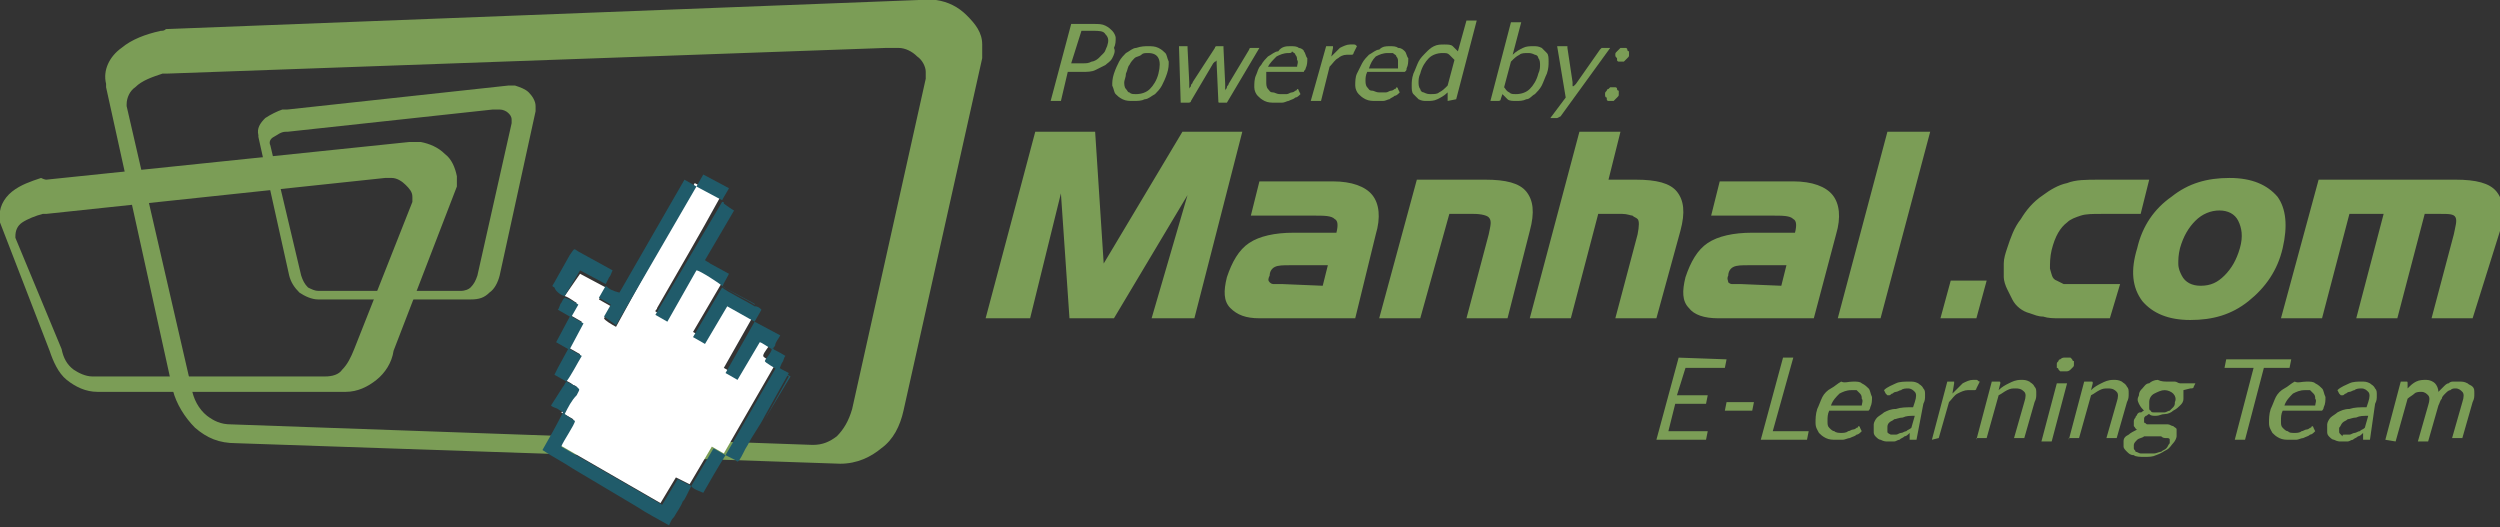 <?xml version="1.0" encoding="utf-8"?>
<!-- Generator: Adobe Illustrator 21.0.0, SVG Export Plug-In . SVG Version: 6.00 Build 0)  -->
<svg version="1.1" id="Layer_1" xmlns="http://www.w3.org/2000/svg" xmlns:xlink="http://www.w3.org/1999/xlink" x="0px" y="0px"
	 viewBox="0 0 146.1 30.8" style="enable-background:new 0 0 146.1 30.8;" xml:space="preserve">
<rect x="0" y="0" width="146.1" height="30.8" fill="#333333" stroke="none"/>
<style type="text/css">
	.st0{fill:#7B9D56;}
	.st1{fill:#FFFFFF;}
	.st2{fill:#205B6A;}
</style>
<g id="Layer_x0020_1_1_">
	<path class="st0" d="M9.7,1.7l44-1.7c0.3,0,0.6,0,1,0c0.7,0.1,1.3,0.4,1.8,0.9s0.9,1,0.9,1.7c0,0.2,0,0.5,0,0.8L52.8,24
		c-0.2,0.9-0.6,1.7-1.3,2.2c-0.6,0.5-1.4,0.9-2.4,0.9l-35.3-1.2c-1,0-1.7-0.3-2.4-0.9l0,0c-0.6-0.6-1.1-1.4-1.3-2.2L6.2,5.1
		c0-0.1,0-0.1,0-0.2C6,4.1,6.4,3.3,7.1,2.8c0.6-0.5,1.4-0.8,2.3-1C9.5,1.8,9.6,1.8,9.7,1.7z M51.8,2.8l-42,1.5c-0.1,0-0.2,0-0.3,0
		C8.9,4.5,8.3,4.7,7.9,5.1c-0.3,0.2-0.5,0.6-0.5,1v0.1l3.8,16.5c0.1,0.6,0.4,1.2,0.9,1.6c0.4,0.3,0.8,0.5,1.4,0.5l34,1.2
		c0.6,0,1-0.2,1.4-0.5c0.4-0.4,0.7-0.9,0.9-1.6l4.3-19.3c0-0.1,0-0.3,0-0.4c0-0.3-0.2-0.7-0.5-0.9c-0.3-0.3-0.7-0.5-1.1-0.5
		C52.1,2.8,51.9,2.8,51.8,2.8z"/>
	<path class="st0" d="M16.8,6.4L29.7,5c0.1,0,0.3,0,0.4,0c0.3,0.1,0.6,0.2,0.8,0.4c0.2,0.2,0.4,0.5,0.4,0.8c0,0.1,0,0.2,0,0.3
		l-2.1,9.6c-0.1,0.4-0.3,0.8-0.6,1c-0.3,0.3-0.6,0.4-1.1,0.4h-8.9c-0.4,0-0.8-0.2-1.1-0.4l0,0c-0.3-0.3-0.5-0.6-0.6-1L15.1,8V7.9
		c-0.1-0.4,0.1-0.7,0.4-1c0.3-0.2,0.7-0.4,1-0.5C16.7,6.4,16.7,6.4,16.8,6.4z M28.8,6.4l-12,1.3h-0.1c-0.3,0-0.5,0.2-0.7,0.3
		s-0.3,0.3-0.2,0.5l0,0l1.8,7.6c0.1,0.3,0.2,0.5,0.4,0.7c0.2,0.1,0.4,0.2,0.6,0.2h8.3c0.3,0,0.5-0.1,0.6-0.2
		c0.2-0.2,0.3-0.4,0.4-0.7l2-8.9c0-0.1,0-0.1,0-0.2c0-0.2-0.1-0.3-0.2-0.4s-0.3-0.2-0.5-0.2C28.9,6.4,28.9,6.4,28.8,6.4z"/>
	<g id="_1849662416_1_">
		<path class="st1" d="M35.3,18.6l0.4-0.7L35,17.5l0.4-0.7L33.9,16L33,17.3l0,0c0.3,0.1,0.5,0.3,0.7,0.4l-0.4,0.7l0.7,0.4l-0.8,1.5
			l0.7,0.4c-0.2,0.5-0.6,1.1-0.9,1.5l0,0c0.2,0.1,0.4,0.2,0.5,0.3c0.3,0.1,0.2,0.1,0,0.5s-0.4,0.8-0.7,1.1l0.7,0.4
			c0,0.2-0.7,1.2-0.8,1.5l5.9,3.4l0.9-1.5l0.8,0.4l1.3-2.2l0.7,0.4l3-5.2c-0.1-0.1-0.7-0.4-0.7-0.5c0-0.2,0.4-0.6,0.4-0.7
			c-0.1-0.1-0.5-0.4-0.7-0.4L43,21.9l-0.7-0.4l1.7-3l-1.5-0.9l-1.3,2.2l-0.7-0.4l1.7-2.9c-0.1-0.1-1.3-0.8-1.5-0.9l-1.7,3l-0.7-0.4
			c0-0.1,0.1-0.1,0.1-0.2c1.2-2.1,2.5-4.3,3.7-6.5l-1.5-0.8L36,19.1C35.8,19,35.3,18.7,35.3,18.6L35.3,18.6z"/>
		<path class="st2" d="M33.1,22.3c-0.1,0.1-0.1,0.2-0.2,0.3l-0.7,1.1c0.1,0.1,0.2,0.1,0.4,0.2c0.1,0.1,0.2,0.1,0.3,0.2
			c-0.4,0.8-0.8,1.5-1.2,2.2c0.6,0.4,1.2,0.7,1.8,1.1l3.7,2.2c0.6,0.4,1.2,0.7,1.9,1.1c0.1-0.2,0.1-0.3,0.3-0.5
			c0.1-0.2,0.4-0.6,0.5-0.9c0.1-0.1,0.1-0.1,0.2-0.3c0.1-0.2,0.2-0.4,0.3-0.6c0.1,0.2,0.5,0.3,0.7,0.4c0.4-0.7,0.8-1.4,1.3-2.2
			c0.2,0.1,0.4,0.2,0.6,0.3c0.1,0.1,0.1,0.1,0.2,0c0.2-0.3,0.3-0.6,0.5-0.9c0.3-0.6,0.7-1.1,1-1.7l1.4-2.5c-0.2-0.1-0.6-0.3-0.7-0.4
			l-3,5.2l-0.7-0.4l-1.3,2.2L39.6,28l-0.9,1.5l-5.9-3.4c0.1-0.3,0.8-1.3,0.8-1.5L33,24.2c0.2-0.4,0.4-0.8,0.7-1.1
			c0.2-0.4,0.2-0.3,0-0.5C33.5,22.5,33.3,22.4,33.1,22.3z"/>
		<path class="st2" d="M35.4,16.7L35,17.4l0.7,0.4l-0.4,0.7L36,19l4.7-8.1L40,10.5l0,0l0,0l0,0l-3.8,6.6
			C35.8,17,35.6,16.9,35.4,16.7z"/>
		<path class="st2" d="M42.2,11.8l-3.9,6.6l0.7,0.4l1.7-3c0.2,0,1.4,0.8,1.5,0.9c0.2,0.2,1.6,0.9,1.9,1.1c0,0,0.1,0-0.1-0.1
			l-1.5-0.8c-0.4-0.2-0.3-0.1,0.1-0.9l-1.1-0.6c-0.1-0.1-0.2-0.1-0.3-0.2l1.7-2.9c-0.2-0.1-0.3-0.2-0.6-0.4
			C42.3,11.8,42.3,11.8,42.2,11.8z"/>
		<path class="st2" d="M44.1,18.8l0.4-0.7c-0.1-0.1-0.2-0.2-0.4-0.2c-0.3-0.2-1.7-0.9-1.9-1.1l-1.7,2.9l0.7,0.4l1.3-2.2L44.1,18.8z"
			/>
		<path class="st2" d="M33,17.4c-0.1,0.1-0.1,0.1-0.2,0.3c-0.1,0.1-0.1,0.3-0.2,0.4l0.7,0.4c-0.1,0.2-0.7,1.3-0.8,1.5l0.7,0.4
			l-0.6,1.1c-0.1,0.2-0.1,0.2-0.2,0.4l0.7,0.4c0.3-0.4,0.6-1,0.9-1.5l-0.7-0.4l0.8-1.5l-0.7-0.4l0.4-0.7
			C33.5,17.6,33.3,17.5,33,17.4z"/>
		<path class="st2" d="M33,17.3l0.9-1.5l1.5,0.8l0.2-0.4c0.1-0.1,0.1-0.2,0.2-0.4l-2-1.1c-0.3-0.2-0.2-0.2-0.5,0.2l-0.9,1.6
			c-0.1,0.2-0.2,0.2,0,0.3C32.5,17.1,32.9,17.3,33,17.3z"/>
		<path class="st2" d="M45.1,20.4c0.1,0,0,0,0.1-0.1l0.1-0.1c0-0.2,0.2-0.4,0.3-0.6l-1.5-0.8l-1.7,3l0.7,0.4l1.3-2.2
			C44.5,20,44.9,20.3,45.1,20.4z"/>
		<path class="st2" d="M42.2,11.7c0.1-0.2,0.3-0.5,0.4-0.7l-1.5-0.8l-0.4,0.7L42.2,11.7z"/>
		<path class="st2" d="M45.1,20.4c0,0.2-0.4,0.6-0.4,0.7s0.6,0.4,0.7,0.5c0.2,0.1,0.5,0.3,0.7,0.4l-1.4,2.5l1.5-2.5l-0.7-0.4
			c0.1-0.1,0.1-0.2,0.2-0.4c0.1-0.1,0.1-0.3,0.2-0.4c-0.8-0.5-0.8-0.3-0.6-0.6l-0.1,0.1C45.1,20.4,45.2,20.4,45.1,20.4z"/>
	</g>
	<path class="st0" d="M69.8,18.6h-2.5l2.1-7.2l-4.3,7.2h-2.6L62,11.3l-1.8,7.3h-2.6l2.9-10.9H64l0.5,7.7l4.6-7.7h3.5L69.8,18.6z
		 M79.2,18.6h-5.6c-0.8,0-1.3-0.2-1.7-0.6c-0.4-0.4-0.4-1-0.2-1.8c0.3-0.9,0.7-1.6,1.3-2c0.6-0.4,1.5-0.6,2.6-0.6h2.5
		c0.1-0.4,0.1-0.7-0.1-0.8c-0.2-0.2-0.6-0.2-1.3-0.2h-3.6l0.5-2h4.3c1.1,0,1.9,0.3,2.3,0.8s0.5,1.3,0.2,2.3L79.2,18.6z M77.3,16.7
		l0.3-1.2h-2.2c-0.4,0-0.7,0-0.9,0.1c-0.2,0.1-0.3,0.3-0.3,0.5c-0.1,0.2-0.1,0.3,0,0.4c0,0,0.1,0.1,0.2,0.1s0.3,0,0.5,0L77.3,16.7
		L77.3,16.7z M88.1,18.6h-2.4l1.3-4.9c0.1-0.5,0.2-0.8,0-1c-0.1-0.1-0.4-0.2-0.9-0.2h-1.4L83,18.6h-2.4l2.2-8.1h4
		c1.2,0,2,0.2,2.4,0.7s0.5,1.2,0.2,2.3L88.1,18.6z M96.8,18.6h-2.4l1.3-4.9c0.1-0.5,0.1-0.8,0-0.9c-0.1-0.1-0.2-0.1-0.3-0.2
		c-0.1,0-0.3-0.1-0.6-0.1h-1.4l-1.6,6.1h-2.4l2.9-10.9h2.4L94,10.5h1.6c1.2,0,2,0.2,2.4,0.7s0.5,1.2,0.2,2.3L96.8,18.6z M106,18.6
		h-5.6c-0.8,0-1.4-0.2-1.7-0.6c-0.4-0.4-0.4-1-0.2-1.8c0.3-0.9,0.7-1.6,1.3-2c0.6-0.4,1.5-0.6,2.6-0.6h2.5c0.1-0.4,0.1-0.7-0.1-0.8
		c-0.2-0.2-0.6-0.2-1.3-0.2H100l0.5-2h4.3c1.1,0,1.9,0.3,2.3,0.8s0.5,1.3,0.2,2.3L106,18.6z M104.1,16.7l0.3-1.2h-2.2
		c-0.4,0-0.7,0-0.9,0.1c-0.2,0.1-0.3,0.3-0.3,0.5c-0.1,0.2,0,0.3,0,0.4c0,0,0.1,0.1,0.2,0.1s0.3,0,0.5,0L104.1,16.7L104.1,16.7z
		 M109.9,18.6h-2.5l2.9-10.9h2.5L109.9,18.6z M115.5,18.6h-2.1l0.6-2.2h2.1L115.5,18.6z M123.3,18.6h-2.9c-0.4,0-0.7,0-1-0.1
		c-0.3,0-0.5-0.1-0.8-0.2c-0.4-0.1-0.8-0.4-1-0.8c-0.1-0.2-0.2-0.4-0.3-0.6c-0.1-0.2-0.2-0.5-0.2-0.7c0-0.3,0-0.5,0-0.8
		s0.1-0.6,0.2-0.9c0.2-0.6,0.4-1.2,0.8-1.7c0.3-0.5,0.7-1,1.3-1.4c0.4-0.3,0.9-0.6,1.4-0.7c0.5-0.2,1.1-0.2,1.9-0.2h2.9l-0.5,2h-2.3
		c-0.5,0-0.9,0-1.2,0.1c-0.3,0.1-0.6,0.2-0.8,0.4c-0.4,0.3-0.7,0.8-0.9,1.6c-0.1,0.4-0.1,0.8-0.1,1.1c0.1,0.3,0.1,0.6,0.4,0.7
		l0.4,0.2c0.1,0,0.3,0,0.4,0s0.4,0,0.6,0h2.3L123.3,18.6z M133.4,14.5c-0.3,1.3-1,2.3-2,3.1c-1,0.8-2.1,1.1-3.4,1.1
		c-1.3,0-2.2-0.4-2.8-1.1c-0.6-0.8-0.7-1.8-0.3-3.1c0.3-1.3,1-2.3,2-3c1-0.8,2.1-1.1,3.4-1.1s2.2,0.4,2.8,1.1
		C133.6,12.2,133.7,13.2,133.4,14.5z M130.9,14.5c0.2-0.7,0.1-1.2-0.1-1.6c-0.2-0.4-0.6-0.6-1.1-0.6s-1,0.2-1.4,0.6
		c-0.4,0.4-0.7,0.9-0.9,1.6c-0.1,0.4-0.1,0.7-0.1,0.9c0,0.3,0.1,0.5,0.2,0.7c0.2,0.4,0.6,0.6,1.1,0.6c0.6,0,1-0.2,1.4-0.6
		C130.4,15.7,130.7,15.2,130.9,14.5z M144.5,18.6h-2.4l1.3-4.9c0.1-0.5,0.2-0.8,0.1-1c-0.1-0.2-0.4-0.2-0.9-0.2h-0.9l-1.6,6.1h-2.4
		l1.6-6.1h-2l-1.6,6.1h-2.4l2.2-8.1h8c1.2,0,2,0.2,2.4,0.7s0.5,1.2,0.2,2.3L144.5,18.6z"/>
	<path class="st0" d="M2.7,10.5l21.2-2.2c0.2,0,0.5,0,0.7,0c0.5,0.1,1,0.3,1.4,0.7c0.4,0.3,0.6,0.8,0.7,1.3c0,0.2,0,0.4,0,0.6
		L23,20.5c-0.1,0.7-0.5,1.3-1,1.7c-0.5,0.4-1.1,0.7-1.8,0.7H5.7c-0.7,0-1.3-0.3-1.8-0.7l0,0c-0.5-0.4-0.8-1.1-1-1.7L0,13
		c0-0.1,0-0.1,0-0.2c-0.1-0.6,0.2-1.2,0.7-1.6c0.5-0.4,1.1-0.6,1.7-0.8C2.6,10.5,2.7,10.5,2.7,10.5z M22.5,10.4L2.7,12.5
		c-0.1,0-0.2,0-0.2,0c-0.4,0.1-0.9,0.3-1.2,0.5s-0.4,0.5-0.4,0.8v0.1l2.7,6.5c0.1,0.5,0.3,0.9,0.7,1.2C4.6,21.8,5,22,5.4,22H19
		c0.4,0,0.8-0.1,1-0.4c0.3-0.3,0.5-0.7,0.7-1.2l3.4-8.6c0-0.1,0-0.2,0-0.3c0-0.3-0.2-0.5-0.4-0.7c-0.2-0.2-0.5-0.4-0.8-0.4
		C22.8,10.4,22.6,10.4,22.5,10.4z"/>
	<path class="st0" d="M62.4,4.2L62,5.9h-0.6l1.2-4.5h1.3c0.3,0,0.5,0,0.7,0.1s0.3,0.2,0.4,0.3s0.2,0.3,0.2,0.4c0,0.2,0,0.4-0.1,0.6
		c0.1,0.2,0,0.4-0.1,0.6s-0.3,0.3-0.4,0.4C64.4,3.9,64.2,4,64,4.1c-0.2,0.1-0.5,0.1-0.7,0.1H62.4z M62.6,3.7h0.7
		c0.2,0,0.3,0,0.5-0.1c0.1,0,0.3-0.1,0.4-0.2c0.1-0.1,0.2-0.2,0.3-0.3c0.1-0.1,0.1-0.2,0.2-0.4c0.1-0.3,0.1-0.5-0.1-0.7
		c-0.1-0.2-0.4-0.2-0.7-0.2h-0.7L62.6,3.7z"/>
	<path id="_x31__1_" class="st0" d="M67.1,2.7c0.2,0,0.4,0,0.6,0.1C67.9,2.9,68,3,68.1,3.1s0.1,0.3,0.2,0.5c0,0.2,0,0.4-0.1,0.7
		C68.1,4.6,68,4.8,67.9,5s-0.3,0.4-0.4,0.5c-0.2,0.1-0.4,0.3-0.6,0.3c-0.2,0.1-0.4,0.1-0.7,0.1c-0.2,0-0.4,0-0.6-0.1
		s-0.3-0.2-0.4-0.3C65.1,5.4,65.1,5.2,65,5c0-0.2,0-0.4,0.1-0.7c0.1-0.3,0.2-0.5,0.3-0.7c0.1-0.2,0.3-0.4,0.4-0.5
		C66,3,66.2,2.8,66.4,2.8C66.7,2.7,66.9,2.7,67.1,2.7z M66.4,5.5c0.3,0,0.6-0.1,0.8-0.3c0.2-0.2,0.4-0.5,0.5-0.9s0.1-0.7,0-0.9
		s-0.3-0.3-0.6-0.3c-0.2,0-0.3,0-0.4,0.1s-0.3,0.1-0.4,0.2c-0.1,0.1-0.2,0.2-0.3,0.4c-0.1,0.1-0.1,0.3-0.2,0.5
		c0,0.2-0.1,0.4-0.1,0.5s0,0.3,0.1,0.4s0.1,0.2,0.2,0.2C66.1,5.5,66.2,5.5,66.4,5.5z"/>
	<path id="_x32__1_" class="st0" d="M68.9,2.7h0.4h0.1c0,0,0,0,0,0.1l0.1,2c0,0.1,0,0.1,0,0.2s0,0.1,0,0.2c0-0.1,0.1-0.1,0.1-0.2
		s0.1-0.1,0.1-0.2l1.3-2c0,0,0-0.1,0.1-0.1h0.1h0.2h0.1c0,0,0,0,0,0.1l0.1,2.1c0,0.1,0,0.1,0,0.2s0,0.1,0,0.2c0-0.1,0.1-0.1,0.1-0.2
		s0.1-0.1,0.1-0.2l1.2-2c0,0,0-0.1,0.1-0.1h0.1h0.4L71.7,6h-0.4c-0.1,0-0.1,0-0.1-0.1l-0.1-2.2V3.6c0-0.1,0-0.1,0-0.1s0,0.1-0.1,0.1
		l-0.1,0.1l-1.3,2.2C69.6,6,69.5,6,69.4,6H69L68.9,2.7z"/>
	<path id="_x33__1_" class="st0" d="M75.4,2.7c0.2,0,0.4,0,0.5,0.1c0.1,0,0.3,0.1,0.3,0.2c0.1,0.1,0.1,0.3,0.2,0.4
		c0,0.2,0,0.4-0.1,0.6c0,0.1-0.1,0.1-0.1,0.2h-0.1H74c0,0.3,0,0.5,0,0.6s0,0.3,0.1,0.4s0.1,0.2,0.3,0.2c0.1,0,0.2,0.1,0.4,0.1
		c0.1,0,0.3,0,0.4,0s0.2-0.1,0.3-0.1c0.1,0,0.2-0.1,0.2-0.1c0.1,0,0.1-0.1,0.1-0.1s0.1,0,0.1,0.1L76,5.5c-0.1,0.1-0.2,0.2-0.3,0.2
		c-0.1,0.1-0.2,0.1-0.4,0.2c-0.1,0-0.2,0.1-0.4,0.1c-0.1,0-0.2,0-0.4,0c-0.2,0-0.4,0-0.6-0.1s-0.3-0.2-0.4-0.3
		c-0.1-0.1-0.2-0.3-0.2-0.5s0-0.5,0.1-0.7s0.1-0.4,0.3-0.6c0.1-0.2,0.3-0.4,0.4-0.5C74.3,3.2,74.5,3,74.7,3
		C74.9,2.7,75.2,2.7,75.4,2.7z M75.3,3.1c-0.3,0-0.5,0.1-0.7,0.2c-0.2,0.2-0.4,0.4-0.5,0.6h1.7c0-0.1,0.1-0.3,0-0.4
		c0-0.1,0-0.2-0.1-0.3c0-0.1-0.1-0.1-0.2-0.2C75.5,3.1,75.4,3.1,75.3,3.1z"/>
	<path id="_x34__1_" class="st0" d="M76.6,5.9l0.9-3.2h0.3c0.1,0,0.1,0,0.1,0v0.1l-0.1,0.5c0.2-0.2,0.4-0.4,0.5-0.5
		c0.2-0.1,0.4-0.2,0.6-0.2c0.1,0,0.2,0,0.2,0c0.1,0,0.1,0,0.2,0.1l-0.2,0.4c0,0.1-0.1,0.1-0.1,0.1h-0.1c-0.1,0-0.1,0-0.2,0
		c-0.2,0-0.4,0.1-0.5,0.2c-0.2,0.1-0.3,0.3-0.5,0.5l-0.5,2C77.2,5.9,76.6,5.9,76.6,5.9z"/>
	<path id="_x35__1_" class="st0" d="M81.2,2.7c0.2,0,0.4,0,0.5,0.1c0.2,0,0.3,0.1,0.4,0.2s0.1,0.3,0.2,0.4c0,0.2,0,0.4-0.1,0.6
		c0,0.1,0,0.1-0.1,0.2H82h-2.1c-0.1,0.2-0.1,0.4-0.1,0.5s0,0.3,0.1,0.4s0.1,0.2,0.3,0.2c0.1,0,0.2,0.1,0.4,0.1c0.1,0,0.3,0,0.4,0
		s0.2-0.1,0.3-0.1c0.1,0,0.2-0.1,0.2-0.1c0.1,0,0.1-0.1,0.1-0.1s0.1,0,0.1,0.1l0.1,0.2c-0.1,0.1-0.2,0.2-0.3,0.2
		c-0.1,0.1-0.2,0.1-0.3,0.2c-0.1,0-0.2,0.1-0.4,0.1c-0.1,0-0.2,0-0.4,0c-0.2,0-0.4,0-0.6-0.1s-0.3-0.2-0.4-0.3
		c-0.1-0.1-0.2-0.3-0.2-0.5s0-0.5,0.1-0.7s0.2-0.4,0.3-0.6c0.1-0.2,0.3-0.4,0.4-0.5c0.2-0.1,0.4-0.3,0.6-0.3
		C80.8,2.7,81,2.7,81.2,2.7z M81.1,3.1c-0.3,0-0.5,0.1-0.7,0.2C80.2,3.5,80.1,3.7,80,4h1.7c0-0.1,0-0.3,0-0.4c0-0.1,0-0.2-0.1-0.3
		c0-0.1-0.1-0.1-0.2-0.2C81.3,3.1,81.2,3.1,81.1,3.1z"/>
	<path id="_x36__1_" class="st0" d="M84.6,5.9C84.5,5.9,84.5,5.9,84.6,5.9V5.4c-0.2,0.2-0.4,0.3-0.6,0.4s-0.4,0.1-0.6,0.1
		s-0.3,0-0.5-0.1c-0.1-0.1-0.2-0.2-0.3-0.3c-0.1-0.1-0.1-0.3-0.1-0.5s0-0.4,0.1-0.7c0.1-0.2,0.2-0.5,0.3-0.7
		c0.1-0.2,0.3-0.4,0.4-0.5c0.2-0.2,0.3-0.3,0.5-0.4c0.2-0.1,0.4-0.1,0.6-0.1s0.4,0,0.5,0.1s0.2,0.2,0.3,0.3l0.5-1.8h0.6l-1.2,4.6
		L84.6,5.9L84.6,5.9z M83.6,5.5c0.2,0,0.4,0,0.5-0.1c0.2-0.1,0.3-0.2,0.5-0.4L85,3.5c-0.1-0.1-0.2-0.2-0.3-0.3
		c-0.1-0.1-0.2-0.1-0.4-0.1c-0.3,0-0.6,0.1-0.8,0.3c-0.2,0.2-0.4,0.5-0.5,0.9c-0.1,0.2-0.1,0.4-0.1,0.5s0,0.3,0.1,0.4
		c0,0.1,0.1,0.2,0.2,0.2C83.4,5.5,83.5,5.5,83.6,5.5z"/>
	<path id="_x37__1_" class="st0" d="M87.1,5.9l1.2-4.6h0.6l-0.5,1.9C88.6,3,88.8,2.9,89,2.8c0.2-0.1,0.4-0.1,0.6-0.1s0.3,0,0.5,0.1
		c0.1,0.1,0.2,0.2,0.3,0.3c0.1,0.1,0.1,0.3,0.1,0.5s0,0.4-0.1,0.7c-0.1,0.2-0.2,0.5-0.3,0.7c-0.1,0.2-0.3,0.4-0.4,0.5
		c-0.2,0.1-0.3,0.3-0.5,0.3c-0.2,0.1-0.4,0.1-0.6,0.1s-0.4,0-0.5-0.1s-0.2-0.2-0.3-0.3l-0.1,0.3c0,0.1-0.1,0.1-0.2,0.1
		C87.5,5.9,87.1,5.9,87.1,5.9z M89.3,3.1c-0.2,0-0.4,0-0.5,0.1c-0.2,0.1-0.3,0.2-0.5,0.4l-0.4,1.5C88,5.2,88,5.3,88.2,5.4
		c0.1,0.1,0.2,0.1,0.4,0.1c0.3,0,0.6-0.1,0.8-0.3c0.2-0.2,0.4-0.5,0.5-0.9C90,4.1,90,3.9,90,3.8s0-0.3-0.1-0.4
		c0-0.1-0.1-0.2-0.2-0.2C89.5,3.1,89.4,3.1,89.3,3.1z"/>
	<path id="_x38__1_" class="st0" d="M91.2,6.8L91.2,6.8L91,6.9h-0.4l0.9-1.2l-0.5-3h0.5h0.1c0,0,0,0,0,0.1l0.3,2v0.1V5
		c0,0.1,0.1,0,0.1,0l0.1-0.1l1.4-2l0.1-0.1h0.1h0.4L91.2,6.8z"/>
	<path id="_x39__1_" class="st0" d="M93.8,5.5c0-0.1,0-0.1,0.1-0.2c0-0.1,0.1-0.1,0.1-0.1l0.1-0.1c0.1,0,0.1,0,0.2,0s0.1,0,0.1,0
		s0.1,0,0.1,0.1c0,0,0,0.1,0.1,0.1c0,0,0,0.1,0,0.2s0,0.1-0.1,0.2l-0.1,0.1l-0.1,0.1c-0.1,0-0.1,0-0.2,0s-0.1,0-0.1,0
		s-0.1,0-0.1-0.1V5.7C93.8,5.7,93.8,5.6,93.8,5.5z M94.4,3.2c0-0.1,0-0.1,0.1-0.2l0.1-0.1l0.1-0.1c0.1,0,0.1,0,0.2,0s0.1,0,0.1,0
		s0.1,0,0.1,0.1c0,0,0,0.1,0.1,0.1c0,0,0,0.1,0,0.2c0,0.1,0,0.1-0.1,0.2L95,3.5l-0.1,0.1c-0.1,0-0.1,0-0.2,0s-0.1,0-0.1,0
		s-0.1,0-0.1-0.1V3.4C94.4,3.3,94.4,3.3,94.4,3.2z"/>
	<path class="st0" d="M100.9,21l-0.1,0.5h-2.3L98,23.1h1.8l-0.1,0.5h-1.8l-0.4,1.6h2.3l-0.1,0.5h-2.9l1.3-4.8L100.9,21L100.9,21z
		 M100.9,23.5h1.6l-0.1,0.5h-1.6L100.9,23.5z M103.6,25.2h2.1l-0.1,0.5h-2.7l1.3-4.8h0.6L103.6,25.2z M108.3,22.3
		c0.2,0,0.4,0,0.5,0.1c0.2,0.1,0.3,0.2,0.4,0.3c0.1,0.1,0.1,0.3,0.2,0.5c0,0.2,0,0.4-0.1,0.6c0,0.1-0.1,0.2-0.1,0.2h-0.1h-2.2
		c-0.1,0.2-0.1,0.4-0.1,0.6s0,0.3,0.1,0.4s0.2,0.2,0.3,0.2c0.1,0.1,0.3,0.1,0.4,0.1s0.3,0,0.4-0.1c0.1,0,0.2-0.1,0.3-0.1
		c0.1,0,0.2-0.1,0.2-0.1c0.1,0,0.1-0.1,0.1-0.1s0.1,0,0.1,0.1l0.1,0.2c-0.1,0.1-0.2,0.2-0.3,0.2c-0.1,0.1-0.2,0.1-0.4,0.2
		c-0.1,0-0.3,0.1-0.4,0.1s-0.3,0-0.4,0c-0.2,0-0.4,0-0.6-0.1s-0.3-0.2-0.4-0.3c-0.1-0.2-0.2-0.3-0.2-0.6c0-0.2,0-0.5,0.1-0.8
		c0.1-0.2,0.2-0.5,0.3-0.7c0.1-0.2,0.3-0.4,0.5-0.5s0.4-0.3,0.6-0.4C107.8,22.4,108,22.3,108.3,22.3z M108.2,22.8
		c-0.3,0-0.5,0.1-0.7,0.2c-0.2,0.2-0.4,0.4-0.5,0.7h1.8c0-0.1,0.1-0.3,0-0.4c0-0.1,0-0.2-0.1-0.3c-0.1-0.1-0.1-0.1-0.2-0.2
		C108.4,22.8,108.3,22.8,108.2,22.8z M112,25.7h-0.3c-0.1,0-0.1,0-0.1,0v-0.1v-0.3c-0.1,0.1-0.2,0.2-0.3,0.2
		c-0.1,0.1-0.2,0.1-0.3,0.2c-0.1,0-0.2,0.1-0.3,0.1c-0.1,0-0.2,0-0.4,0c-0.1,0-0.2,0-0.4-0.1c-0.1,0-0.2-0.1-0.3-0.2
		c-0.1-0.1-0.1-0.2-0.1-0.3c0-0.1,0-0.2,0-0.4c0-0.1,0.1-0.3,0.2-0.4s0.3-0.2,0.4-0.3c0.2-0.1,0.4-0.2,0.7-0.2
		c0.3-0.1,0.6-0.1,1-0.1l0.1-0.3c0.1-0.3,0.1-0.5,0-0.6s-0.2-0.2-0.4-0.2c-0.1,0-0.3,0-0.4,0.1c-0.1,0-0.2,0.1-0.3,0.1
		c-0.1,0-0.2,0.1-0.2,0.1c-0.1,0-0.1,0.1-0.2,0.1h-0.1c0,0,0,0-0.1-0.1l-0.1-0.2c0.2-0.2,0.5-0.3,0.7-0.4s0.5-0.1,0.8-0.1
		c0.2,0,0.3,0,0.5,0.1c0.1,0.1,0.2,0.1,0.3,0.3c0.1,0.1,0.1,0.2,0.1,0.4c0,0.2,0,0.3-0.1,0.5L112,25.7z M110.5,25.4
		c0.1,0,0.2,0,0.3,0c0.1,0,0.2-0.1,0.3-0.1c0.1,0,0.2-0.1,0.3-0.1c0.1-0.1,0.2-0.1,0.3-0.2l0.2-0.7c-0.3,0-0.5,0-0.7,0.1
		c-0.2,0-0.4,0.1-0.5,0.1c-0.1,0.1-0.2,0.1-0.3,0.2c-0.1,0.1-0.1,0.2-0.1,0.3c0,0.1,0,0.2,0,0.2C110.3,25.3,110.3,25.3,110.5,25.4
		v0.1C110.4,25.4,110.4,25.4,110.5,25.4z M112.9,25.7l0.9-3.4h0.3c0.1,0,0.1,0,0.1,0v0.1l-0.1,0.6c0.2-0.2,0.4-0.4,0.6-0.6
		c0.2-0.1,0.4-0.2,0.6-0.2c0.1,0,0.2,0,0.2,0c0.1,0,0.1,0.1,0.2,0.1l-0.2,0.4c0,0.1-0.1,0.1-0.1,0.1h-0.1c-0.1,0-0.1,0-0.3,0
		c-0.2,0-0.4,0.1-0.6,0.2s-0.3,0.3-0.5,0.5l-0.6,2.1L112.9,25.7L112.9,25.7z M115.5,25.7l0.9-3.4h0.4c0.1,0,0.1,0,0.1,0.1l-0.1,0.4
		c0.2-0.2,0.4-0.3,0.6-0.4s0.4-0.2,0.7-0.2c0.2,0,0.3,0,0.5,0.1c0.1,0.1,0.2,0.1,0.3,0.3c0.1,0.1,0.1,0.2,0.1,0.4
		c0,0.2,0,0.3-0.1,0.5l-0.6,2.1h-0.6l0.6-2.1c0.1-0.3,0.1-0.5,0-0.6s-0.2-0.2-0.5-0.2c-0.2,0-0.3,0-0.5,0.1s-0.3,0.2-0.5,0.3
		l-0.7,2.5h-0.6C115.5,25.6,115.5,25.7,115.5,25.7z M120.8,22.4l-0.9,3.4h-0.6l0.9-3.4H120.8z M121.2,21.3c0,0.1,0,0.1-0.1,0.2
		l-0.1,0.1c0,0-0.1,0.1-0.2,0.1s-0.1,0-0.2,0s-0.1,0-0.2,0l-0.1-0.1c0,0,0-0.1-0.1-0.1c0,0,0-0.1,0-0.2s0-0.1,0.1-0.2
		c0-0.1,0.1-0.1,0.1-0.1s0.1-0.1,0.2-0.1s0.1,0,0.2,0s0.1,0,0.2,0l0.1,0.1c0,0,0,0.1,0.1,0.1C121.2,21.2,121.2,21.3,121.2,21.3z
		 M120.9,25.7l0.9-3.4h0.4c0.1,0,0.1,0,0.1,0.1l-0.1,0.4c0.2-0.2,0.4-0.3,0.6-0.4s0.4-0.2,0.7-0.2c0.2,0,0.3,0,0.5,0.1
		c0.1,0.1,0.2,0.1,0.3,0.3c0.1,0.1,0.1,0.2,0.1,0.4c0,0.2,0,0.3-0.1,0.5l-0.6,2.1h-0.6l0.6-2.1c0.1-0.3,0.1-0.5,0-0.6
		s-0.2-0.2-0.5-0.2c-0.2,0-0.3,0-0.5,0.1s-0.3,0.2-0.5,0.3l-0.7,2.5h-0.6C120.9,25.6,120.9,25.7,120.9,25.7z M126.7,22.3
		c0.1,0,0.3,0,0.4,0s0.2,0.1,0.3,0.1h0.9l-0.1,0.2c0,0.1-0.1,0.1-0.2,0.1l-0.4,0.1c0,0.1,0,0.3,0,0.5s-0.1,0.3-0.2,0.4
		s-0.2,0.2-0.4,0.3c-0.1,0.1-0.3,0.2-0.5,0.2s-0.3,0.1-0.5,0.1s-0.3,0-0.4-0.1c-0.1,0-0.1,0.1-0.2,0.1c-0.1,0.1-0.1,0.1-0.1,0.2
		s0,0.1,0,0.2c0.1,0,0.1,0.1,0.2,0.1s0.2,0,0.4,0c0.1,0,0.3,0,0.4,0s0.3,0,0.4,0s0.2,0.1,0.3,0.1c0.1,0.1,0.2,0.1,0.2,0.2
		s0,0.2,0,0.4c0,0.1-0.1,0.3-0.2,0.4s-0.2,0.3-0.4,0.4c-0.2,0.1-0.3,0.2-0.6,0.3c-0.2,0.1-0.4,0.1-0.7,0.1c-0.2,0-0.5,0-0.6-0.1
		c-0.2,0-0.3-0.1-0.4-0.2s-0.2-0.2-0.2-0.3c0-0.1,0-0.2,0-0.3c0-0.2,0.1-0.3,0.3-0.4c0.1-0.1,0.3-0.2,0.5-0.3
		c-0.1,0-0.1-0.1-0.2-0.2c0-0.1,0-0.2,0-0.3c0,0,0-0.1,0.1-0.2c0-0.1,0.1-0.1,0.1-0.2c0.1-0.1,0.1-0.1,0.2-0.1s0.1-0.1,0.2-0.1
		c-0.1-0.1-0.2-0.2-0.3-0.4c-0.1-0.2-0.1-0.3,0-0.5c0-0.2,0.1-0.3,0.2-0.4s0.2-0.3,0.4-0.3c0.1-0.1,0.3-0.2,0.5-0.2
		C126.3,22.3,126.5,22.3,126.7,22.3z M126.8,25.9c0-0.1,0-0.2,0-0.2c0-0.1-0.1-0.1-0.2-0.1s-0.2,0-0.3-0.1c-0.1,0-0.2,0-0.3,0
		c-0.1,0-0.2,0-0.4,0c-0.1,0-0.2,0-0.3,0c-0.1,0.1-0.3,0.1-0.4,0.2s-0.2,0.2-0.2,0.3c0,0.1,0,0.1,0,0.2s0.1,0.1,0.1,0.2
		c0.1,0,0.2,0.1,0.3,0.1c0.1,0,0.3,0,0.4,0c0.2,0,0.3,0,0.4,0s0.3-0.1,0.4-0.1c0.1-0.1,0.2-0.1,0.3-0.2
		C126.7,26.1,126.7,26,126.8,25.9z M126.2,24.1c0.1,0,0.2,0,0.3,0c0.1,0,0.2-0.1,0.3-0.1c0.1-0.1,0.1-0.1,0.2-0.2s0.1-0.2,0.1-0.3
		c0.1-0.2,0-0.4-0.1-0.5s-0.3-0.2-0.5-0.2s-0.4,0.1-0.6,0.2s-0.3,0.3-0.3,0.5c0,0.1,0,0.2,0,0.3c0,0.1,0,0.2,0.1,0.2
		c0,0.1,0.1,0.1,0.2,0.1C126,24.1,126.1,24.1,126.2,24.1z M133.9,21l-0.1,0.5h-1.5l-1.1,4.2h-0.6l1.1-4.2H130l0.1-0.5H133.9z
		 M134.8,22.3c0.2,0,0.4,0,0.5,0.1c0.2,0.1,0.3,0.2,0.4,0.3c0.1,0.1,0.1,0.3,0.2,0.5c0,0.2,0,0.4-0.1,0.6c0,0.1-0.1,0.2-0.1,0.2
		h-0.1h-2.2c-0.1,0.2-0.1,0.4-0.1,0.6s0,0.3,0.1,0.4s0.2,0.2,0.3,0.2c0.1,0.1,0.2,0.1,0.4,0.1c0.1,0,0.3,0,0.4-0.1
		c0.1,0,0.2-0.1,0.3-0.1S135,25,135,25c0.1,0,0.1-0.1,0.1-0.1s0.1,0,0.1,0.1l0.1,0.2c-0.1,0.1-0.2,0.2-0.3,0.2
		c-0.1,0.1-0.2,0.1-0.4,0.2c-0.1,0-0.3,0.1-0.4,0.1c-0.1,0-0.3,0-0.4,0c-0.2,0-0.4,0-0.6-0.1c-0.2-0.1-0.3-0.2-0.4-0.3
		c-0.1-0.2-0.2-0.3-0.2-0.6c0-0.2,0-0.5,0.1-0.8c0.1-0.2,0.2-0.5,0.3-0.7s0.3-0.4,0.5-0.5s0.4-0.3,0.6-0.4
		C134.3,22.4,134.5,22.3,134.8,22.3z M134.7,22.8c-0.3,0-0.5,0.1-0.7,0.2c-0.2,0.2-0.4,0.4-0.5,0.7h1.8c0-0.1,0.1-0.3,0-0.4
		c0-0.1,0-0.2-0.1-0.3c-0.1-0.1-0.1-0.1-0.2-0.2C134.9,22.8,134.8,22.8,134.7,22.8z M138.5,25.7h-0.3c-0.1,0-0.1,0-0.1,0v-0.1v-0.3
		c-0.1,0.1-0.2,0.2-0.3,0.2c-0.1,0.1-0.2,0.1-0.3,0.2c-0.1,0-0.2,0.1-0.3,0.1s-0.2,0-0.4,0c-0.1,0-0.2,0-0.4-0.1
		c-0.1,0-0.2-0.1-0.3-0.2s-0.1-0.2-0.1-0.3c0-0.1,0-0.2,0-0.4c0-0.1,0.1-0.3,0.2-0.4c0.1-0.1,0.3-0.2,0.4-0.3
		c0.2-0.1,0.4-0.2,0.7-0.2c0.3-0.1,0.6-0.1,1-0.1l0.1-0.3c0.1-0.3,0.1-0.5,0-0.6s-0.2-0.2-0.4-0.2c-0.1,0-0.3,0-0.4,0.1
		c-0.1,0-0.2,0.1-0.3,0.1s-0.2,0.1-0.2,0.1c-0.1,0-0.1,0.1-0.2,0.1h-0.1c0,0,0,0-0.1-0.1l-0.1-0.2c0.2-0.2,0.5-0.3,0.7-0.4
		s0.5-0.1,0.7-0.1s0.3,0,0.5,0.1c0.1,0.1,0.2,0.1,0.3,0.3c0.1,0.1,0.1,0.2,0.1,0.4c0,0.2,0,0.3-0.1,0.5L138.5,25.7z M137,25.4
		c0.1,0,0.2,0,0.3,0s0.2-0.1,0.3-0.1s0.2-0.1,0.3-0.1c0.1-0.1,0.2-0.1,0.3-0.2l0.2-0.7c-0.3,0-0.5,0-0.7,0.1c-0.2,0-0.4,0.1-0.5,0.1
		c-0.1,0.1-0.2,0.1-0.3,0.2s-0.1,0.2-0.2,0.3c0,0.1,0,0.2,0,0.2c0,0.1,0,0.1,0.1,0.2l0.1,0.1C136.9,25.4,136.9,25.4,137,25.4z
		 M139.4,25.7l0.9-3.4h0.3c0.1,0,0.1,0,0.1,0.1v0.3c0.2-0.2,0.3-0.3,0.5-0.4s0.4-0.1,0.6-0.1c0.2,0,0.4,0.1,0.5,0.2s0.2,0.3,0.2,0.5
		c0.1-0.1,0.2-0.2,0.3-0.3c0.1-0.1,0.2-0.2,0.3-0.2c0.1-0.1,0.2-0.1,0.3-0.1s0.2,0,0.3,0c0.2,0,0.3,0,0.5,0.1
		c0.1,0.1,0.2,0.1,0.3,0.2s0.1,0.2,0.1,0.4c0,0.2,0,0.3-0.1,0.5l-0.6,2.1h-0.6l0.6-2.1c0.1-0.3,0.1-0.5,0-0.6s-0.2-0.2-0.4-0.2
		c-0.1,0-0.2,0-0.3,0.1c-0.1,0-0.2,0.1-0.3,0.2s-0.2,0.2-0.2,0.3c-0.1,0.1-0.1,0.2-0.2,0.4l-0.6,2.1h-0.6l0.6-2.1
		c0.1-0.3,0.1-0.5,0-0.6s-0.2-0.2-0.4-0.2c-0.1,0-0.3,0-0.4,0.1c-0.1,0.1-0.3,0.2-0.4,0.3l-0.7,2.5L139.4,25.7L139.4,25.7z"/>
</g>
</svg>
